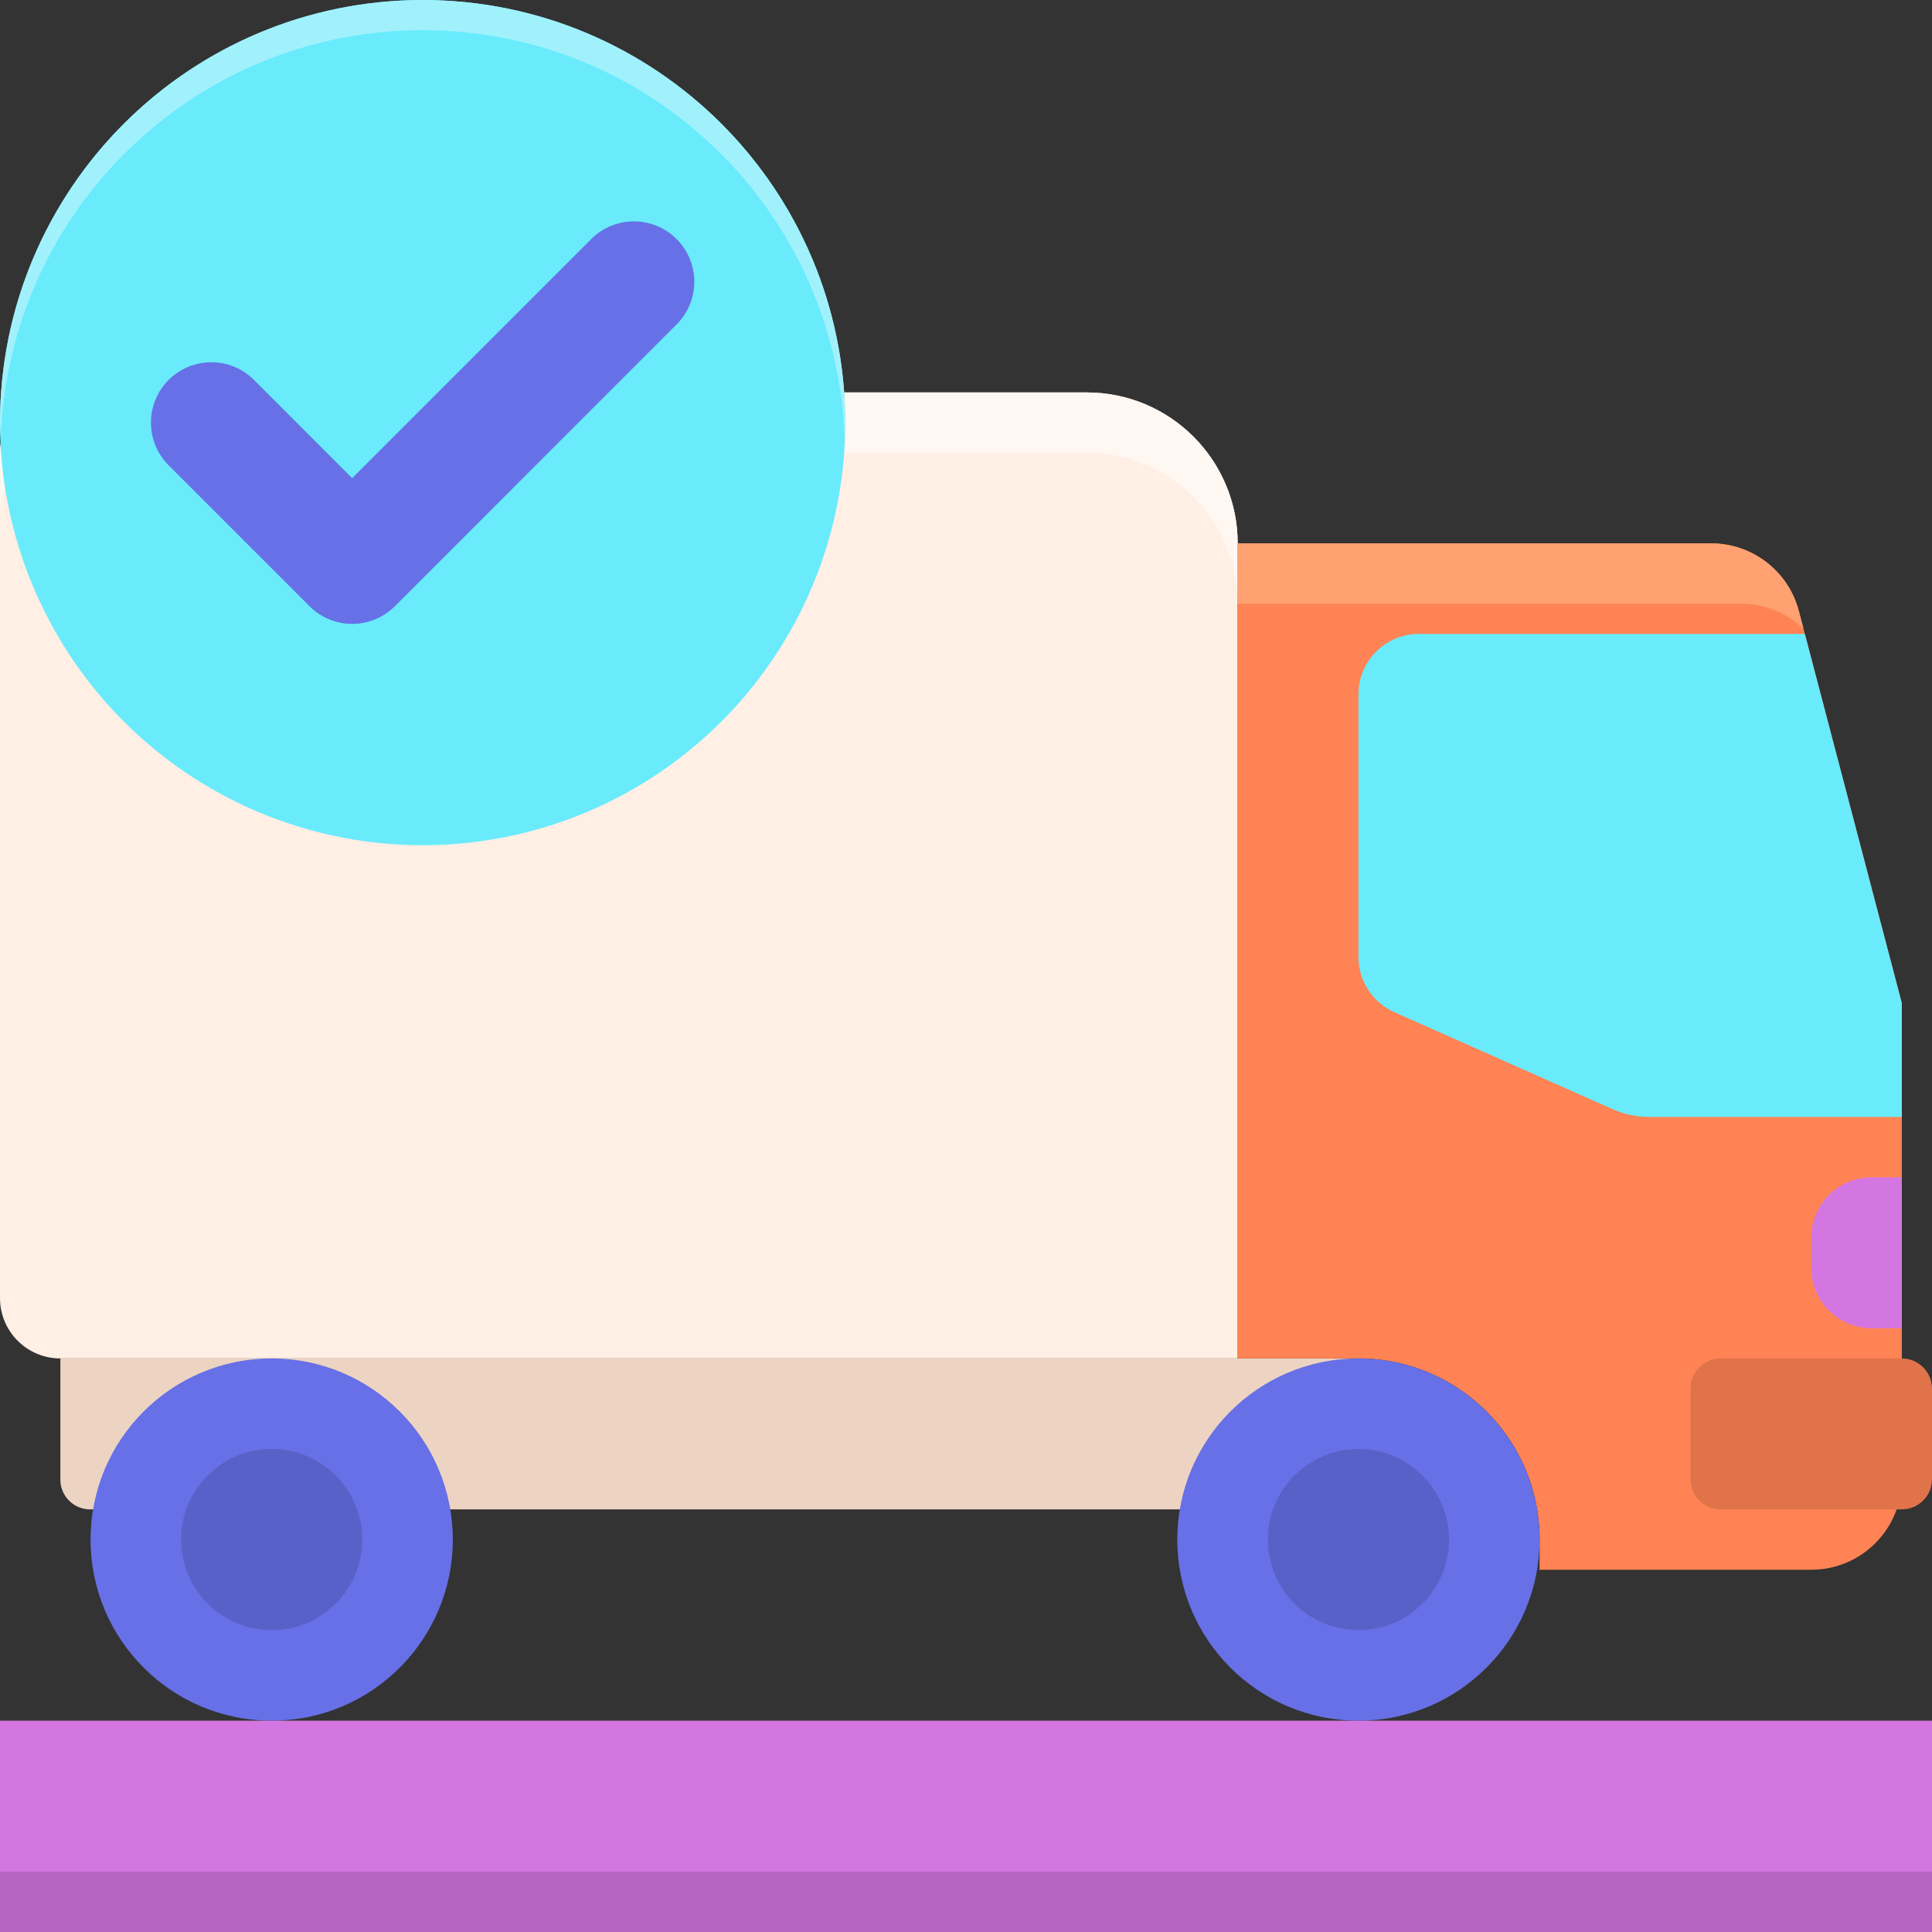 <?xml version="1.0" encoding="utf-8"?>
<!-- Generator: Adobe Illustrator 23.0.1, SVG Export Plug-In . SVG Version: 6.00 Build 0)  -->
<svg version="1.1" id="Layer_1" xmlns="http://www.w3.org/2000/svg" xmlns:xlink="http://www.w3.org/1999/xlink" x="0px" y="0px"
	 viewBox="0 0 64 64" style="enable-background:new 0 0 64 64;" xml:space="preserve">
<rect x="0" y="0" width="64" height="64" fill="#333333" stroke="none"/>
<style type="text/css">
	.st0{fill:#FFEFE4;}
	.st1{fill:#69EBFC;}
	.st2{fill:#EDD4C2;}
	.st3{fill:#CFB6A4;}
	.st4{fill:#D476E2;}
	.st5{fill:#5861C7;}
	.st6{fill:#FF8354;}
	.st7{fill:#6770E6;}
	.st8{fill:#3A43A9;}
	.st9{fill:#B665C2;}
	.st10{fill:#EA82FA;}
	.st11{fill:#5FD4E3;}
	.st12{fill:#69FFFF;}
	.st13{fill:#858EFF;}
	.st14{fill:#FFA171;}
	.st15{fill:#FFF7F2;}
	.st16{fill:#E0734A;}
	.st17{fill:#FFBF8F;}
	.st18{fill:#A1F1FC;}
	.st19{fill:#7DB6C5;}
	.st20{fill:#F0E0D5;}
	.st21{fill:#8F95E6;}
	.st22{fill:#FFAC8C;}
	.st23{fill:#BFFFFC;}
	.st24{fill:#FFFFFF;}
	.st25{fill:#FFDEC7;}
	.st26{fill:#FFA0FF;}
	.st27{fill:#C2552C;}
	.st28{fill:#FFCAAA;}
	.st29{fill:#4E57BD;}
	.st30{fill:#4952B8;}
	.st31{fill:#5D66DC;}
	.st32{fill:#7B84FA;}
	.st33{fill:#BFFFFF;}
</style>
<g>
	<path class="st2" d="M45,45H2v4.016C2,49.559,2.441,50,2.984,50H45V45z"/>
	<path class="st0" d="M41,45H2c-1.105,0-2-0.895-2-2V15c0-1.105,0.895-2,2-2h34c2.761,0,5,2.239,5,5V45z"/>
	<path class="st15" d="M36,13H2c-1.105,0-2,0.895-2,2v2c0-1.105,0.895-2,2-2h34c2.761,0,5,2.239,5,5v-2C41,15.239,38.761,13,36,13z"
		/>
	<path class="st6" d="M41,45h4.003c3.321,0,6.01,2.698,6,6.018L51,52h9c1.657,0,3-1.343,3-3V33.232l-3.412-12.994
		C59.241,18.919,58.049,18,56.686,18H41V45z"/>
	<path class="st14" d="M59.743,20.828l-0.155-0.59C59.241,18.919,58.049,18,56.686,18H41v2h16.686
		C58.474,20,59.199,20.314,59.743,20.828z"/>
	<circle class="st7" cx="45" cy="51" r="6"/>
	<circle class="st5" cx="45" cy="51" r="3"/>
	<circle class="st7" cx="9" cy="51" r="6"/>
	<circle class="st5" cx="9" cy="51" r="3"/>
	<path class="st16" d="M63,45h-6c-0.552,0-1,0.448-1,1v3c0,0.552,0.448,1,1,1h6c0.552,0,1-0.448,1-1v-3C64,45.448,63.552,45,63,45z"
		/>
	<path class="st1" d="M45,23v8.7c0,0.79,0.465,1.507,1.188,1.828l7.231,3.214C53.802,36.912,54.217,37,54.637,37H63v-3.768
		L59.788,21H47C45.895,21,45,21.895,45,23z"/>
	<path class="st4" d="M62,44h1v-5h-1c-1.105,0-2,0.895-2,2v1C60,43.105,60.895,44,62,44z"/>
	<rect y="57" class="st4" width="64" height="7"/>
	<rect y="62" class="st9" width="64" height="2"/>
	<circle class="st1" cx="14" cy="14" r="14"/>
	<path class="st18" d="M14,1c7.563,0,13.709,6.002,13.975,13.5C27.981,14.333,28,14.169,28,14c0-7.732-6.268-14-14-14S0,6.268,0,14
		c0,0.169,0.019,0.333,0.025,0.5C0.291,7.002,6.437,1,14,1z"/>
	<g>
		<path class="st7" d="M11.667,20.667L11.667,20.667c-0.53,0-1.039-0.211-1.414-0.586l-4.667-4.667
			c-0.781-0.781-0.781-2.047,0-2.828s2.048-0.781,2.828,0l3.252,3.253l7.919-7.92c0.78-0.781,2.047-0.781,2.828,0
			s0.781,2.047,0,2.828l-9.333,9.334C12.706,20.456,12.197,20.667,11.667,20.667z"/>
	</g>
</g>
</svg>

